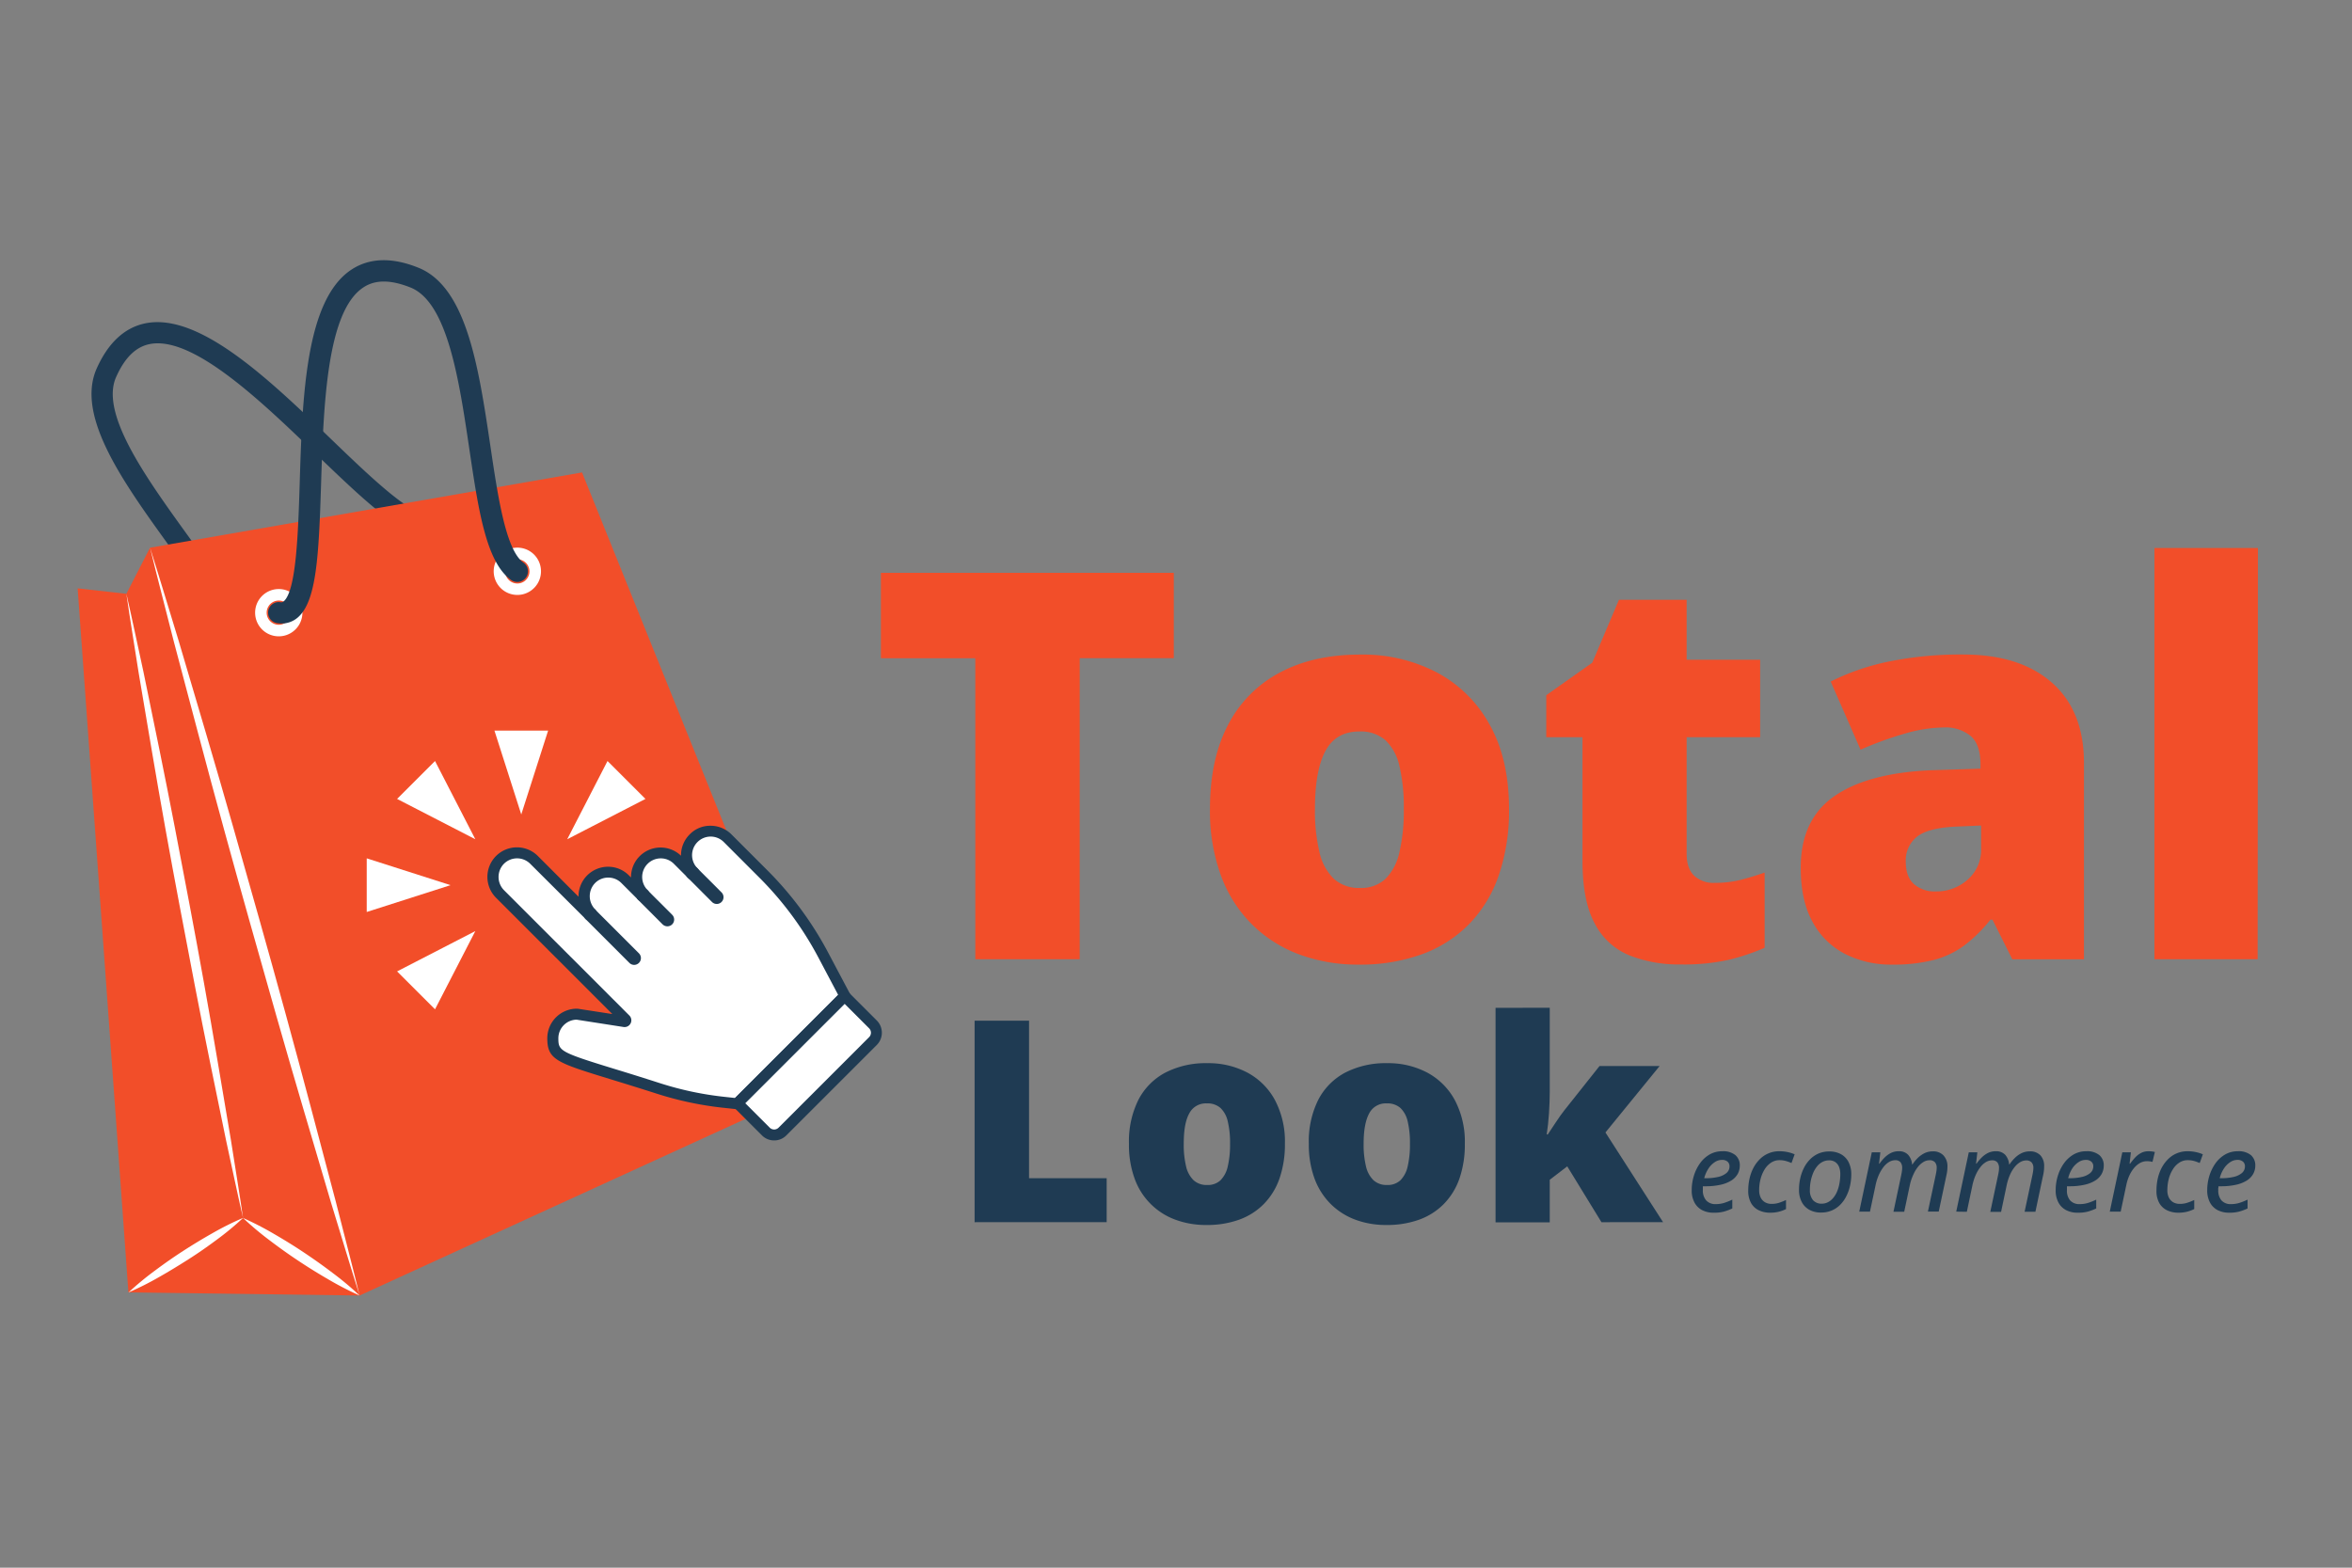 <svg id="OBJECTS" xmlns="http://www.w3.org/2000/svg" viewBox="0 0 750 500"><rect x="0" y="0" width="750" height="500" fill="#808080" stroke="none"/><defs><style>.cls-1{fill:#f24e29;}.cls-2{fill:#1f3b53;}.cls-3{fill:#fff;}</style></defs><path class="cls-1" d="M344.29,305.94H311v-96H280.9V182.7h93.4v27.23h-30Z"/><path class="cls-1" d="M481.19,258a63.42,63.42,0,0,1-3.29,21.24,41.57,41.57,0,0,1-9.53,15.59,40.33,40.33,0,0,1-15.09,9.57,57.81,57.81,0,0,1-20,3.25,53.72,53.72,0,0,1-19-3.25,42.25,42.25,0,0,1-15.05-9.57,42.68,42.68,0,0,1-9.9-15.59,59.72,59.72,0,0,1-3.5-21.24q0-15.86,5.77-26.81a39.19,39.19,0,0,1,16.52-16.69q10.75-5.73,25.67-5.73a51,51,0,0,1,24.45,5.73,41.3,41.3,0,0,1,16.81,16.69Q481.19,242.14,481.19,258Zm-61.88,0a56.29,56.29,0,0,0,1.44,13.78,16.87,16.87,0,0,0,4.59,8.51,11.79,11.79,0,0,0,8.3,2.91,11.32,11.32,0,0,0,8.18-2.91,17.28,17.28,0,0,0,4.43-8.51A58.58,58.58,0,0,0,447.64,258a57,57,0,0,0-1.39-13.66,16.2,16.2,0,0,0-4.47-8.26,11.94,11.94,0,0,0-8.31-2.78q-7.5,0-10.83,6.24T419.31,258Z"/><path class="cls-1" d="M546.77,281.58a33.53,33.53,0,0,0,8.17-.93c2.48-.62,5.06-1.4,7.76-2.36v24a70.23,70.23,0,0,1-11.42,3.83,66.59,66.59,0,0,1-15.39,1.48,42.75,42.75,0,0,1-16.35-2.91,21.69,21.69,0,0,1-11-10.12q-3.92-7.2-3.92-20.1V235.13H493.07v-13.4l14.67-10.37,8.51-20.06h21.58v19.13h23.44v24.7H537.83v37.18q0,4.63,2.36,6.95A9,9,0,0,0,546.77,281.58Z"/><path class="cls-1" d="M626,208.75q18.13,0,28.33,9t10.2,25.58v62.63H641.68l-6.32-12.64h-.67a45.88,45.88,0,0,1-8.31,8.22,28.63,28.63,0,0,1-9.73,4.63,52.44,52.44,0,0,1-13.4,1.48,32.14,32.14,0,0,1-14.84-3.37A24.56,24.56,0,0,1,578,294.06q-3.79-6.84-3.79-17.29,0-15.33,10.62-22.76t30.77-8.34l15.93-.51v-1.35q0-6.39-3.16-9.1a12.61,12.61,0,0,0-8.47-2.7,46.5,46.5,0,0,0-12.61,2,108,108,0,0,0-14,5.1l-9.52-21.74a74.59,74.59,0,0,1,18.71-6.41A114.68,114.68,0,0,1,626,208.75Zm5.74,54.54-7.59.33q-9.1.35-12.77,3.17a9.56,9.56,0,0,0-3.67,8q0,4.89,2.62,7.2a10,10,0,0,0,6.91,2.32,14.85,14.85,0,0,0,10.24-3.79,12.59,12.59,0,0,0,4.26-9.86Z"/><path class="cls-1" d="M719.91,305.94H687V174.78h33Z"/><path class="cls-2" d="M310.78,389.81V325.54h17.36v50.25h24.75v14Z"/><path class="cls-2" d="M409.73,364.8A33.19,33.19,0,0,1,408,375.88a21.83,21.83,0,0,1-5,8.13,21.07,21.07,0,0,1-7.87,5,30.09,30.09,0,0,1-10.42,1.69,27.94,27.94,0,0,1-9.91-1.69,21.73,21.73,0,0,1-13-13.12A31.2,31.2,0,0,1,360,364.8a29.78,29.78,0,0,1,3-14,20.47,20.47,0,0,1,8.62-8.71,28.13,28.13,0,0,1,13.39-3,26.6,26.6,0,0,1,12.74,3,21.51,21.51,0,0,1,8.77,8.71A28.28,28.28,0,0,1,409.73,364.8Zm-32.26,0a29.48,29.48,0,0,0,.74,7.19,8.93,8.93,0,0,0,2.4,4.44,6.14,6.14,0,0,0,4.33,1.51,5.88,5.88,0,0,0,4.26-1.51,9,9,0,0,0,2.31-4.44,30.56,30.56,0,0,0,.73-7.19,29.58,29.58,0,0,0-.73-7.12,8.41,8.41,0,0,0-2.33-4.31,6.2,6.2,0,0,0-4.33-1.45,5.92,5.92,0,0,0-5.65,3.25C378,357.34,377.47,360.55,377.47,364.8Z"/><path class="cls-2" d="M467.1,364.8a33.19,33.19,0,0,1-1.71,11.08,21.83,21.83,0,0,1-5,8.13,21.07,21.07,0,0,1-7.87,5,30.09,30.09,0,0,1-10.42,1.69,27.94,27.94,0,0,1-9.91-1.69,22.07,22.07,0,0,1-7.85-5,22.36,22.36,0,0,1-5.17-8.13,31.43,31.43,0,0,1-1.82-11.08,29.66,29.66,0,0,1,3-14,20.47,20.47,0,0,1,8.62-8.71,28.09,28.09,0,0,1,13.38-3,26.61,26.61,0,0,1,12.75,3,21.57,21.57,0,0,1,8.77,8.71A28.28,28.28,0,0,1,467.1,364.8Zm-32.27,0a29.43,29.43,0,0,0,.75,7.19,8.93,8.93,0,0,0,2.4,4.44,6.14,6.14,0,0,0,4.33,1.51,5.9,5.9,0,0,0,4.26-1.51,9.09,9.09,0,0,0,2.31-4.44,30.61,30.61,0,0,0,.72-7.19,29.63,29.63,0,0,0-.72-7.12,8.48,8.48,0,0,0-2.33-4.31,6.2,6.2,0,0,0-4.33-1.45,5.92,5.92,0,0,0-5.65,3.25Q434.83,358.42,434.83,364.8Z"/><path class="cls-2" d="M494.18,321.41v26.9q0,3-.24,6.75c-.16,2.48-.41,4.73-.73,6.75h.35l2.56-3.87q1.53-2.32,2.76-3.87L510.05,340h19.17l-17.28,21.19,18.38,28.62H510.67L499.76,372l-5.58,4.27v13.58H476.9v-68.4Z"/><path class="cls-2" d="M546.45,386.78a7.8,7.8,0,0,1-3.72-.84,5.84,5.84,0,0,1-2.42-2.45,8,8,0,0,1-.86-3.88,15.5,15.5,0,0,1,.67-4.54,13.62,13.62,0,0,1,1.94-4,9.88,9.88,0,0,1,3.07-2.84,8,8,0,0,1,4.08-1.05,6.17,6.17,0,0,1,4.16,1.23,4.22,4.22,0,0,1,1.41,3.33,5.46,5.46,0,0,1-.66,2.66,6,6,0,0,1-2,2.09,10.76,10.76,0,0,1-3.45,1.37,21.5,21.5,0,0,1-4.93.49H543c0,.19,0,.39,0,.6s0,.43,0,.62a4.76,4.76,0,0,0,1.05,3.27,3.9,3.9,0,0,0,3.11,1.2,8.79,8.79,0,0,0,2.6-.38,18.91,18.91,0,0,0,2.63-1.05v2.82a16.77,16.77,0,0,1-2.69,1A12.08,12.08,0,0,1,546.45,386.78Zm-3-11H544a16.44,16.44,0,0,0,3.83-.4,6.25,6.25,0,0,0,2.67-1.23,2.71,2.71,0,0,0,1-2.15,1.94,1.94,0,0,0-.61-1.49,2.61,2.61,0,0,0-1.83-.57,4.06,4.06,0,0,0-2.23.7,6.77,6.77,0,0,0-2,2A10,10,0,0,0,543.45,375.73Z"/><path class="cls-2" d="M564.48,386.78a8.17,8.17,0,0,1-3.65-.78,5.67,5.67,0,0,1-2.47-2.33,7.88,7.88,0,0,1-.89-3.93,17.63,17.63,0,0,1,.43-3.89,14,14,0,0,1,1.27-3.45,11.28,11.28,0,0,1,2.05-2.74,8.64,8.64,0,0,1,6.17-2.48,12.33,12.33,0,0,1,2.6.26,10.87,10.87,0,0,1,2.28.72l-1,2.78a13.76,13.76,0,0,0-1.73-.63,7.27,7.27,0,0,0-2.08-.28,4.79,4.79,0,0,0-2.67.77,6.81,6.81,0,0,0-2.06,2.11,11.11,11.11,0,0,0-1.31,3.07,13.89,13.89,0,0,0-.46,3.63,5.24,5.24,0,0,0,.48,2.33,3.5,3.5,0,0,0,1.37,1.5,4.15,4.15,0,0,0,2.13.53,7.65,7.65,0,0,0,2.38-.36,19.4,19.4,0,0,0,2.2-.88v2.89a10.82,10.82,0,0,1-5,1.16Z"/><path class="cls-2" d="M580.7,386.73a7.52,7.52,0,0,1-3.74-.88,6,6,0,0,1-2.44-2.52,8.2,8.2,0,0,1-.86-3.86,16.82,16.82,0,0,1,.39-3.63,14.44,14.44,0,0,1,1.18-3.33,10.63,10.63,0,0,1,1.95-2.74,8.56,8.56,0,0,1,2.69-1.85,8.38,8.38,0,0,1,3.42-.67,7.56,7.56,0,0,1,3.77.88,6,6,0,0,1,2.42,2.53,8.44,8.44,0,0,1,.85,3.93,16.32,16.32,0,0,1-.39,3.56,13.75,13.75,0,0,1-1.16,3.3,10.53,10.53,0,0,1-1.92,2.74,8.42,8.42,0,0,1-2.69,1.86A8.53,8.53,0,0,1,580.7,386.73Zm.24-2.83a4.22,4.22,0,0,0,1.91-.45,5.19,5.19,0,0,0,1.63-1.28,7.66,7.66,0,0,0,1.26-2,12,12,0,0,0,.8-2.64,16.59,16.59,0,0,0,.29-3.17,6.19,6.19,0,0,0-.35-2.06,3.49,3.49,0,0,0-1.15-1.59,3.27,3.27,0,0,0-2.11-.62,4.38,4.38,0,0,0-2.1.51,5.34,5.34,0,0,0-1.69,1.4,8.65,8.65,0,0,0-1.25,2.1,13.9,13.9,0,0,0-.78,2.58,15.15,15.15,0,0,0-.27,2.89,4.79,4.79,0,0,0,1,3.21A3.57,3.57,0,0,0,580.94,383.9Z"/><path class="cls-2" d="M592.87,386.44l4-18.92h2.73l-.42,3.62h.16a13,13,0,0,1,1.53-1.86,8.16,8.16,0,0,1,2-1.5,5.45,5.45,0,0,1,2.58-.6,3.9,3.9,0,0,1,3,1.12,5.27,5.27,0,0,1,1.28,3.08h.12a12,12,0,0,1,1.63-2,8.26,8.26,0,0,1,2.16-1.56,5.82,5.82,0,0,1,2.64-.6,4.47,4.47,0,0,1,3.42,1.26A5,5,0,0,1,621,372a12.5,12.5,0,0,1-.09,1.51c-.06.49-.16,1-.28,1.53l-2.41,11.38h-3.45l2.49-11.69c.1-.48.18-.91.23-1.28a7.88,7.88,0,0,0,.08-1,2.58,2.58,0,0,0-.57-1.77,2.23,2.23,0,0,0-1.75-.63,3.79,3.79,0,0,0-1.83.51,6.75,6.75,0,0,0-1.76,1.52,10.89,10.89,0,0,0-1.51,2.49A15.88,15.88,0,0,0,609,378l-1.79,8.48h-3.43l2.47-11.66c.1-.49.18-.92.23-1.29a7.55,7.55,0,0,0,.08-1,2.86,2.86,0,0,0-.53-1.84,2.12,2.12,0,0,0-1.72-.65,3.85,3.85,0,0,0-1.82.5,6.24,6.24,0,0,0-1.78,1.54,12,12,0,0,0-1.55,2.56,16.42,16.42,0,0,0-1.13,3.6l-1.74,8.21Z"/><path class="cls-2" d="M623.8,386.44l4-18.92h2.73l-.41,3.62h.15a13.8,13.8,0,0,1,1.54-1.86,8.11,8.11,0,0,1,2-1.5,5.52,5.52,0,0,1,2.59-.6,3.93,3.93,0,0,1,3,1.12,5.26,5.26,0,0,1,1.27,3.08h.12a12,12,0,0,1,1.64-2,8.05,8.05,0,0,1,2.15-1.56,5.86,5.86,0,0,1,2.65-.6,4.46,4.46,0,0,1,3.41,1.26,5,5,0,0,1,1.19,3.58,10.74,10.74,0,0,1-.1,1.51,13.08,13.08,0,0,1-.28,1.53l-2.4,11.38h-3.45l2.49-11.69c.1-.48.18-.91.23-1.28a7.88,7.88,0,0,0,.08-1,2.58,2.58,0,0,0-.57-1.77,2.24,2.24,0,0,0-1.75-.63,3.73,3.73,0,0,0-1.83.51,6.59,6.59,0,0,0-1.76,1.52,10.9,10.9,0,0,0-1.52,2.49,17.08,17.08,0,0,0-1.09,3.41l-1.78,8.48h-3.44l2.47-11.66c.11-.49.18-.92.24-1.29a7.35,7.35,0,0,0,.07-1,2.86,2.86,0,0,0-.53-1.84,2.1,2.1,0,0,0-1.72-.65,3.88,3.88,0,0,0-1.82.5,6.21,6.21,0,0,0-1.77,1.54,11.66,11.66,0,0,0-1.56,2.56,17,17,0,0,0-1.13,3.6l-1.73,8.21Z"/><path class="cls-2" d="M662.51,386.78a7.73,7.73,0,0,1-3.71-.84,5.8,5.8,0,0,1-2.43-2.45,8,8,0,0,1-.86-3.88,15.5,15.5,0,0,1,.67-4.54,13.62,13.62,0,0,1,1.94-4,10,10,0,0,1,3.07-2.84,8,8,0,0,1,4.09-1.05,6.14,6.14,0,0,1,4.15,1.23,4.22,4.22,0,0,1,1.41,3.33,5.46,5.46,0,0,1-.66,2.66,5.88,5.88,0,0,1-2,2.09,10.76,10.76,0,0,1-3.45,1.37,21.41,21.41,0,0,1-4.92.49h-.71c0,.19,0,.39,0,.6s0,.43,0,.62a4.76,4.76,0,0,0,1,3.27,3.9,3.9,0,0,0,3.11,1.2,8.81,8.81,0,0,0,2.61-.38,19.32,19.32,0,0,0,2.62-1.05v2.82a16.77,16.77,0,0,1-2.69,1A12,12,0,0,1,662.51,386.78Zm-3-11H660a16.44,16.44,0,0,0,3.83-.4,6.25,6.25,0,0,0,2.67-1.23,2.71,2.71,0,0,0,1-2.15,1.91,1.91,0,0,0-.61-1.49,2.61,2.61,0,0,0-1.83-.57,4.09,4.09,0,0,0-2.23.7,6.86,6.86,0,0,0-2,2A10,10,0,0,0,659.51,375.73Z"/><path class="cls-2" d="M672.76,386.44l4-18.92h2.73l-.41,3.62h.17a21.21,21.21,0,0,1,1.58-1.94,7.15,7.15,0,0,1,1.89-1.46,5,5,0,0,1,2.42-.56,8.47,8.47,0,0,1,1,.06,6.17,6.17,0,0,1,1,.18l-.76,3.16a7.52,7.52,0,0,0-.85-.17,6.77,6.77,0,0,0-.92-.06,4.52,4.52,0,0,0-2.27.61,7.05,7.05,0,0,0-1.91,1.65,10.72,10.72,0,0,0-1.45,2.37,14,14,0,0,0-.91,2.79l-1.83,8.67Z"/><path class="cls-2" d="M694.65,386.78A8.2,8.2,0,0,1,691,386a5.67,5.67,0,0,1-2.47-2.33,7.88,7.88,0,0,1-.88-3.93,17.63,17.63,0,0,1,.42-3.89,14,14,0,0,1,1.27-3.45,11.32,11.32,0,0,1,2.06-2.74,8.53,8.53,0,0,1,2.76-1.83,8.82,8.82,0,0,1,3.41-.65,12.3,12.3,0,0,1,2.59.26,10.51,10.51,0,0,1,2.28.72l-1,2.78a14.54,14.54,0,0,0-1.74-.63,7.24,7.24,0,0,0-2.07-.28,4.8,4.8,0,0,0-2.68.77,6.79,6.79,0,0,0-2.05,2.11,10.83,10.83,0,0,0-1.32,3.07,14.33,14.33,0,0,0-.46,3.63,5.24,5.24,0,0,0,.48,2.33,3.5,3.5,0,0,0,1.37,1.5,4.15,4.15,0,0,0,2.13.53,7.65,7.65,0,0,0,2.38-.36,20.32,20.32,0,0,0,2.21-.88v2.89a11.88,11.88,0,0,1-2.27.84A11.41,11.41,0,0,1,694.65,386.78Z"/><path class="cls-2" d="M710.84,386.78a7.8,7.8,0,0,1-3.72-.84,5.8,5.8,0,0,1-2.43-2.45,8.15,8.15,0,0,1-.86-3.88,15.84,15.84,0,0,1,.67-4.54,14.14,14.14,0,0,1,1.94-4,9.91,9.91,0,0,1,3.08-2.84,8,8,0,0,1,4.08-1.05,6.17,6.17,0,0,1,4.16,1.23,4.25,4.25,0,0,1,1.4,3.33,5.46,5.46,0,0,1-.66,2.66,5.93,5.93,0,0,1-2,2.09,11,11,0,0,1-3.45,1.37,21.56,21.56,0,0,1-4.93.49h-.7c0,.19,0,.39-.06.6s0,.43,0,.62a4.76,4.76,0,0,0,1,3.27,3.88,3.88,0,0,0,3.1,1.2,8.81,8.81,0,0,0,2.61-.38,19.41,19.41,0,0,0,2.63-1.05v2.82a16.53,16.53,0,0,1-2.7,1A12,12,0,0,1,710.84,386.78Zm-3-11h.52a16.5,16.5,0,0,0,3.83-.4,6.25,6.25,0,0,0,2.67-1.23,2.73,2.73,0,0,0,1-2.15,1.91,1.91,0,0,0-.61-1.49,2.57,2.57,0,0,0-1.83-.57,4.11,4.11,0,0,0-2.23.7,6.86,6.86,0,0,0-2,2A10,10,0,0,0,707.83,375.73Z"/><path class="cls-2" d="M75.83,212.28a4.44,4.44,0,0,1-.62-.05,3.39,3.39,0,0,1-2.71-3.95c1.24-6.76-8.8-20.66-18.5-34.11-14.72-20.4-29.94-41.49-23.15-56.68,3.7-8.26,9-13.1,15.66-14.4,17.26-3.34,39.58,18.18,59.29,37.17,11.64,11.22,24.84,23.89,30.06,23.52a1.15,1.15,0,0,0,.95-.56,3.39,3.39,0,1,1,5.41,4.07,7.86,7.86,0,0,1-5.82,3.23c-7.89.62-18.54-9.23-35.3-25.38-17.6-17-39.49-38.08-53.3-35.41-4.47.87-8,4.31-10.77,10.52-5.2,11.63,9.49,32,22.46,50,11.5,15.93,21.43,29.7,19.67,39.3A3.39,3.39,0,0,1,75.83,212.28Z"/><polygon class="cls-1" points="263.89 344.88 185.6 150.68 47.84 174.69 50.42 183.87 47.84 174.69 40.3 189.39 24.76 187.65 40.95 412.2 114.67 413.19 263.89 344.88"/><path class="cls-3" d="M77.5,388.45c-1.9-8.22-3.6-16.49-5.41-24.74L67,338.91c-3.38-16.53-6.52-33.11-9.66-49.69S51.21,256,48.4,239.38l-4.22-25c-1.29-8.34-2.69-16.67-3.88-25,1.9,8.23,3.6,16.5,5.41,24.74l5.09,24.8c3.38,16.54,6.52,33.12,9.66,49.7s6.12,33.19,8.93,49.84l4.22,25C74.9,371.77,76.3,380.09,77.5,388.45Z"/><path class="cls-3" d="M41,412.2a94.64,94.64,0,0,1,8.47-7c2.92-2.18,5.89-4.26,8.94-6.23s6.16-3.86,9.33-5.65a95.43,95.43,0,0,1,9.81-4.9,93,93,0,0,1-8.46,7c-2.92,2.17-5.9,4.26-9,6.23s-6.16,3.85-9.33,5.64A95.43,95.43,0,0,1,41,412.2Z"/><path class="cls-3" d="M114.67,413.19a99,99,0,0,1-10-5.16q-4.83-2.79-9.49-5.89c-3.1-2.05-6.13-4.22-9.1-6.47a99.3,99.3,0,0,1-8.6-7.22,101.09,101.09,0,0,1,10,5.16c3.22,1.87,6.39,3.82,9.48,5.89s6.13,4.22,9.1,6.48A99.3,99.3,0,0,1,114.67,413.19Z"/><path class="cls-3" d="M47.85,174.69c3.12,9.84,6.06,19.74,9.09,29.6L65.72,234c5.85,19.79,11.46,39.66,17.06,59.52s11.07,39.77,16.36,59.73l7.92,29.93c2.53,10,5.17,20,7.61,30-3.13-9.84-6.07-19.74-9.11-29.6l-8.77-29.7c-5.85-19.79-11.46-39.66-17.06-59.52S68.67,254.6,63.38,234.64l-7.93-29.93C52.92,194.7,50.29,184.72,47.85,174.69Z"/><path class="cls-3" d="M87.17,188.07a7.54,7.54,0,1,0,9.06,5.61A7.54,7.54,0,0,0,87.17,188.07Zm2.61,11.09a3.86,3.86,0,1,1,2.87-4.64A3.86,3.86,0,0,1,89.78,199.16Z"/><path class="cls-3" d="M163.24,174.87a7.54,7.54,0,1,0,9.07,5.61A7.53,7.53,0,0,0,163.24,174.87ZM165.86,186a3.86,3.86,0,1,1,2.87-4.64A3.86,3.86,0,0,1,165.86,186Z"/><path class="cls-2" d="M89.73,198.86a9,9,0,0,1-1.35-.11,3.38,3.38,0,1,1,1-6.69,1.17,1.17,0,0,0,1.08-.27c4-3.35,4.61-21.66,5.11-37.81.86-27.36,1.83-58.37,16.52-68,5.7-3.74,12.85-4,21.26-.62,15.47,6.14,19.29,31.87,23,56.75,2.43,16.41,4.95,33.37,10.56,37.34A3.39,3.39,0,1,1,163,185c-8-5.65-10.46-22.44-13.35-41.87-3.25-21.92-6.94-46.76-18.79-51.45-6.32-2.51-11.24-2.52-15,0-11.75,7.71-12.7,38.12-13.47,62.56-.73,23.25-1.48,37.76-7.56,42.81A7.79,7.79,0,0,1,89.73,198.86Z"/><path class="cls-3" d="M235,352l-4.27-.46a104.92,104.92,0,0,1-20.74-4.4c-5.89-1.89-10.84-3.41-14.82-4.63-16.74-5.14-18.9-5.81-18.9-11.39a7.7,7.7,0,0,1,7.68-7.68l15.09,2.33a.41.41,0,0,0,.35-.11.44.44,0,0,0,.08-.11.41.41,0,0,0-.08-.48l-40-40A7.68,7.68,0,0,1,164.89,272a7.59,7.59,0,0,1,5.42,2.25l17.58,17.57a.41.41,0,0,0,.58-.58,7.7,7.7,0,0,1,0-10.86,7.69,7.69,0,0,1,10.87,0l5.31,5.31a.42.42,0,0,0,.59,0,.41.41,0,0,0,0-.58,7.68,7.68,0,1,1,10.86-10.86l4.49,4.49a.41.41,0,0,0,.59,0,.41.41,0,0,0,0-.58A7.68,7.68,0,1,1,232,267.32l11.38,11.38a107.92,107.92,0,0,1,19,25.78l7,13.15Z"/><path class="cls-2" d="M159.75,274.55a7.27,7.27,0,0,1,10.27,0l17.58,17.58a.83.83,0,1,0,1.17-1.17,7.27,7.27,0,0,1,0-10.28,7.27,7.27,0,0,1,10.28,0l5.31,5.31a.82.82,0,0,0,1.17,0,.83.83,0,0,0,0-1.17,7.26,7.26,0,0,1,5.14-12.4,7.19,7.19,0,0,1,5.13,2.13l4.5,4.5a.83.83,0,1,0,1.17-1.17,7.26,7.26,0,0,1,5.13-12.4,7.21,7.21,0,0,1,5.14,2.12L243.13,279a107.44,107.44,0,0,1,19,25.68l6.81,12.87-34,34-4.08-.44a105,105,0,0,1-20.66-4.38c-5.89-1.9-10.84-3.42-14.82-4.64-17-5.23-18.6-5.86-18.6-11a7.27,7.27,0,0,1,7.2-7.27L199,326.2a.82.82,0,0,0,.71-1.4l-40-40a7.27,7.27,0,0,1,0-10.28m-.59-.58a8.11,8.11,0,0,0,0,11.45l40,40L184,323a8.13,8.13,0,0,0-8.09,8.1c0,7.32,3.84,6.72,34,16.41A104.32,104.32,0,0,0,230.71,352l4.48.48,34.74-34.74-7.1-13.42a108.31,108.31,0,0,0-19.12-25.88L232.33,267a8.09,8.09,0,1,0-11.44,11.44l-4.5-4.49A8.09,8.09,0,1,0,205,285.42l-5.32-5.32a8.1,8.1,0,0,0-11.45,11.45L170.61,274a8.09,8.09,0,0,0-11.45,0Z"/><path class="cls-2" d="M235.19,353.78H235l-4.47-.48a106.17,106.17,0,0,1-21.09-4.48c-5.87-1.88-10.82-3.4-14.79-4.62-17.06-5.24-20.13-6.18-20.13-13.06a9.44,9.44,0,0,1,9.42-9.43l.21,0,11.11,1.71-37.08-37.08a9.43,9.43,0,0,1,0-13.33h0a9.43,9.43,0,0,1,13.33,0L184.48,286v-.13a9.42,9.42,0,0,1,9.41-9.43h0a9.33,9.33,0,0,1,6.66,2.76l.67.66v-.12a9.42,9.42,0,0,1,15.94-6.81,9.38,9.38,0,0,1,2.76-6.8,9.05,9.05,0,0,1,6.67-2.76,9.37,9.37,0,0,1,6.66,2.76l11.38,11.38A109.59,109.59,0,0,1,264,303.67l7.1,13.41a1.34,1.34,0,0,1-.24,1.57l-34.74,34.74A1.33,1.33,0,0,1,235.19,353.78Zm-51.36-28.57a5.94,5.94,0,0,0-5.78,5.93c0,4,.41,4.42,17.66,9.71,4,1.22,8.9,2.74,14.84,4.65a103,103,0,0,0,20.39,4.32l3.45.37,32.88-32.88-6.35-12a105.94,105.94,0,0,0-18.74-25.36L230.8,268.56a5.9,5.9,0,0,0-4.2-1.74h0a5.93,5.93,0,0,0-4.18,10.12,2.15,2.15,0,0,1,0,3.06,2.12,2.12,0,0,1-1.52.63h0a2.12,2.12,0,0,1-1.52-.63l-4.5-4.5a5.86,5.86,0,0,0-4.17-1.73h0a5.93,5.93,0,0,0-4.2,10.12,2.16,2.16,0,0,1-1.52,3.69h0a2.14,2.14,0,0,1-1.53-.63l-5.32-5.32a5.88,5.88,0,0,0-4.19-1.73h0a5.86,5.86,0,0,0-4.18,1.73,6,6,0,0,0,0,8.39,2.17,2.17,0,0,1,0,3.06,2.22,2.22,0,0,1-3.06,0L169.08,275.5a5.93,5.93,0,0,0-8.39,0h0a6,6,0,0,0,0,8.39l40,40a2.16,2.16,0,0,1,.4,2.5,2.24,2.24,0,0,1-.41.56,2.16,2.16,0,0,1-1.85.6Z"/><path class="cls-3" d="M249.53,360.88a3.77,3.77,0,0,1-5.33,0l-9-9,34.16-34.16,9,9a3.77,3.77,0,0,1,0,5.33Z"/><path class="cls-2" d="M269.35,318.29l8.72,8.72a3.38,3.38,0,0,1,0,4.75l-28.83,28.82a3.36,3.36,0,0,1-4.75,0l-8.72-8.71,33.58-33.58m0-1.17L234.6,351.87l9.31,9.3a4.18,4.18,0,0,0,5.91,0l28.83-28.83a4.18,4.18,0,0,0,0-5.91l-9.3-9.31Z"/><path class="cls-2" d="M246.86,363.73a5.45,5.45,0,0,1-3.9-1.62l-9.3-9.3a1.34,1.34,0,0,1,0-1.89l34.74-34.74a1.34,1.34,0,0,1,1.89,0l9.3,9.3a5.52,5.52,0,0,1,0,7.8l-28.83,28.83A5.44,5.44,0,0,1,246.86,363.73Zm-9.2-11.86,7.77,7.77a2,2,0,0,0,2.86,0l28.83-28.83a2,2,0,0,0,0-2.86l-7.77-7.77Z"/><path class="cls-2" d="M202.81,306.17h0a.83.83,0,0,1-1.17,0l-14-14,1.17-1.16,14,14A.83.83,0,0,1,202.81,306.17Z"/><path class="cls-2" d="M202.23,307.74a2.15,2.15,0,0,1-1.53-.63l-14-14a1.33,1.33,0,0,1,0-1.88l1.17-1.17a1.37,1.37,0,0,1,1.88,0l14,14a2.16,2.16,0,0,1-1.52,3.68Zm-.37-1.79h0Z"/><path class="cls-2" d="M213.39,293.87h0a.82.82,0,0,1-1.16,0L204.36,286l1.17-1.16,7.86,7.86A.83.83,0,0,1,213.39,293.87Z"/><path class="cls-2" d="M212.81,295.44a2.17,2.17,0,0,1-1.53-.63l-7.86-7.87a1.33,1.33,0,0,1,0-1.88l1.17-1.17a1.33,1.33,0,0,1,1.88,0l7.87,7.87a2.14,2.14,0,0,1,.63,1.52,2.15,2.15,0,0,1-2.16,2.16Z"/><path class="cls-2" d="M229.15,286.74h0a.83.83,0,0,1-1.17,0l-7.86-7.87,1.17-1.16,7.86,7.86A.83.83,0,0,1,229.15,286.74Z"/><path class="cls-2" d="M228.57,288.31a2.15,2.15,0,0,1-1.53-.63l-7.86-7.86a1.32,1.32,0,0,1,0-1.89l1.16-1.17a1.34,1.34,0,0,1,1.89,0l7.86,7.87a2.16,2.16,0,0,1-1.52,3.68Zm-.36-1.8h0Z"/><polygon class="cls-3" points="151.57 267.67 126.62 254.81 138.72 242.72 151.57 267.67"/><polygon class="cls-3" points="180.87 267.67 193.72 242.72 205.82 254.81 180.87 267.67"/><polygon class="cls-3" points="151.57 296.96 138.72 321.91 126.62 309.82 151.57 296.96"/><polygon class="cls-3" points="166.22 259.77 157.67 233.03 174.78 233.03 166.22 259.77"/><polygon class="cls-3" points="143.67 282.31 116.94 290.87 116.94 273.76 143.67 282.31"/></svg>